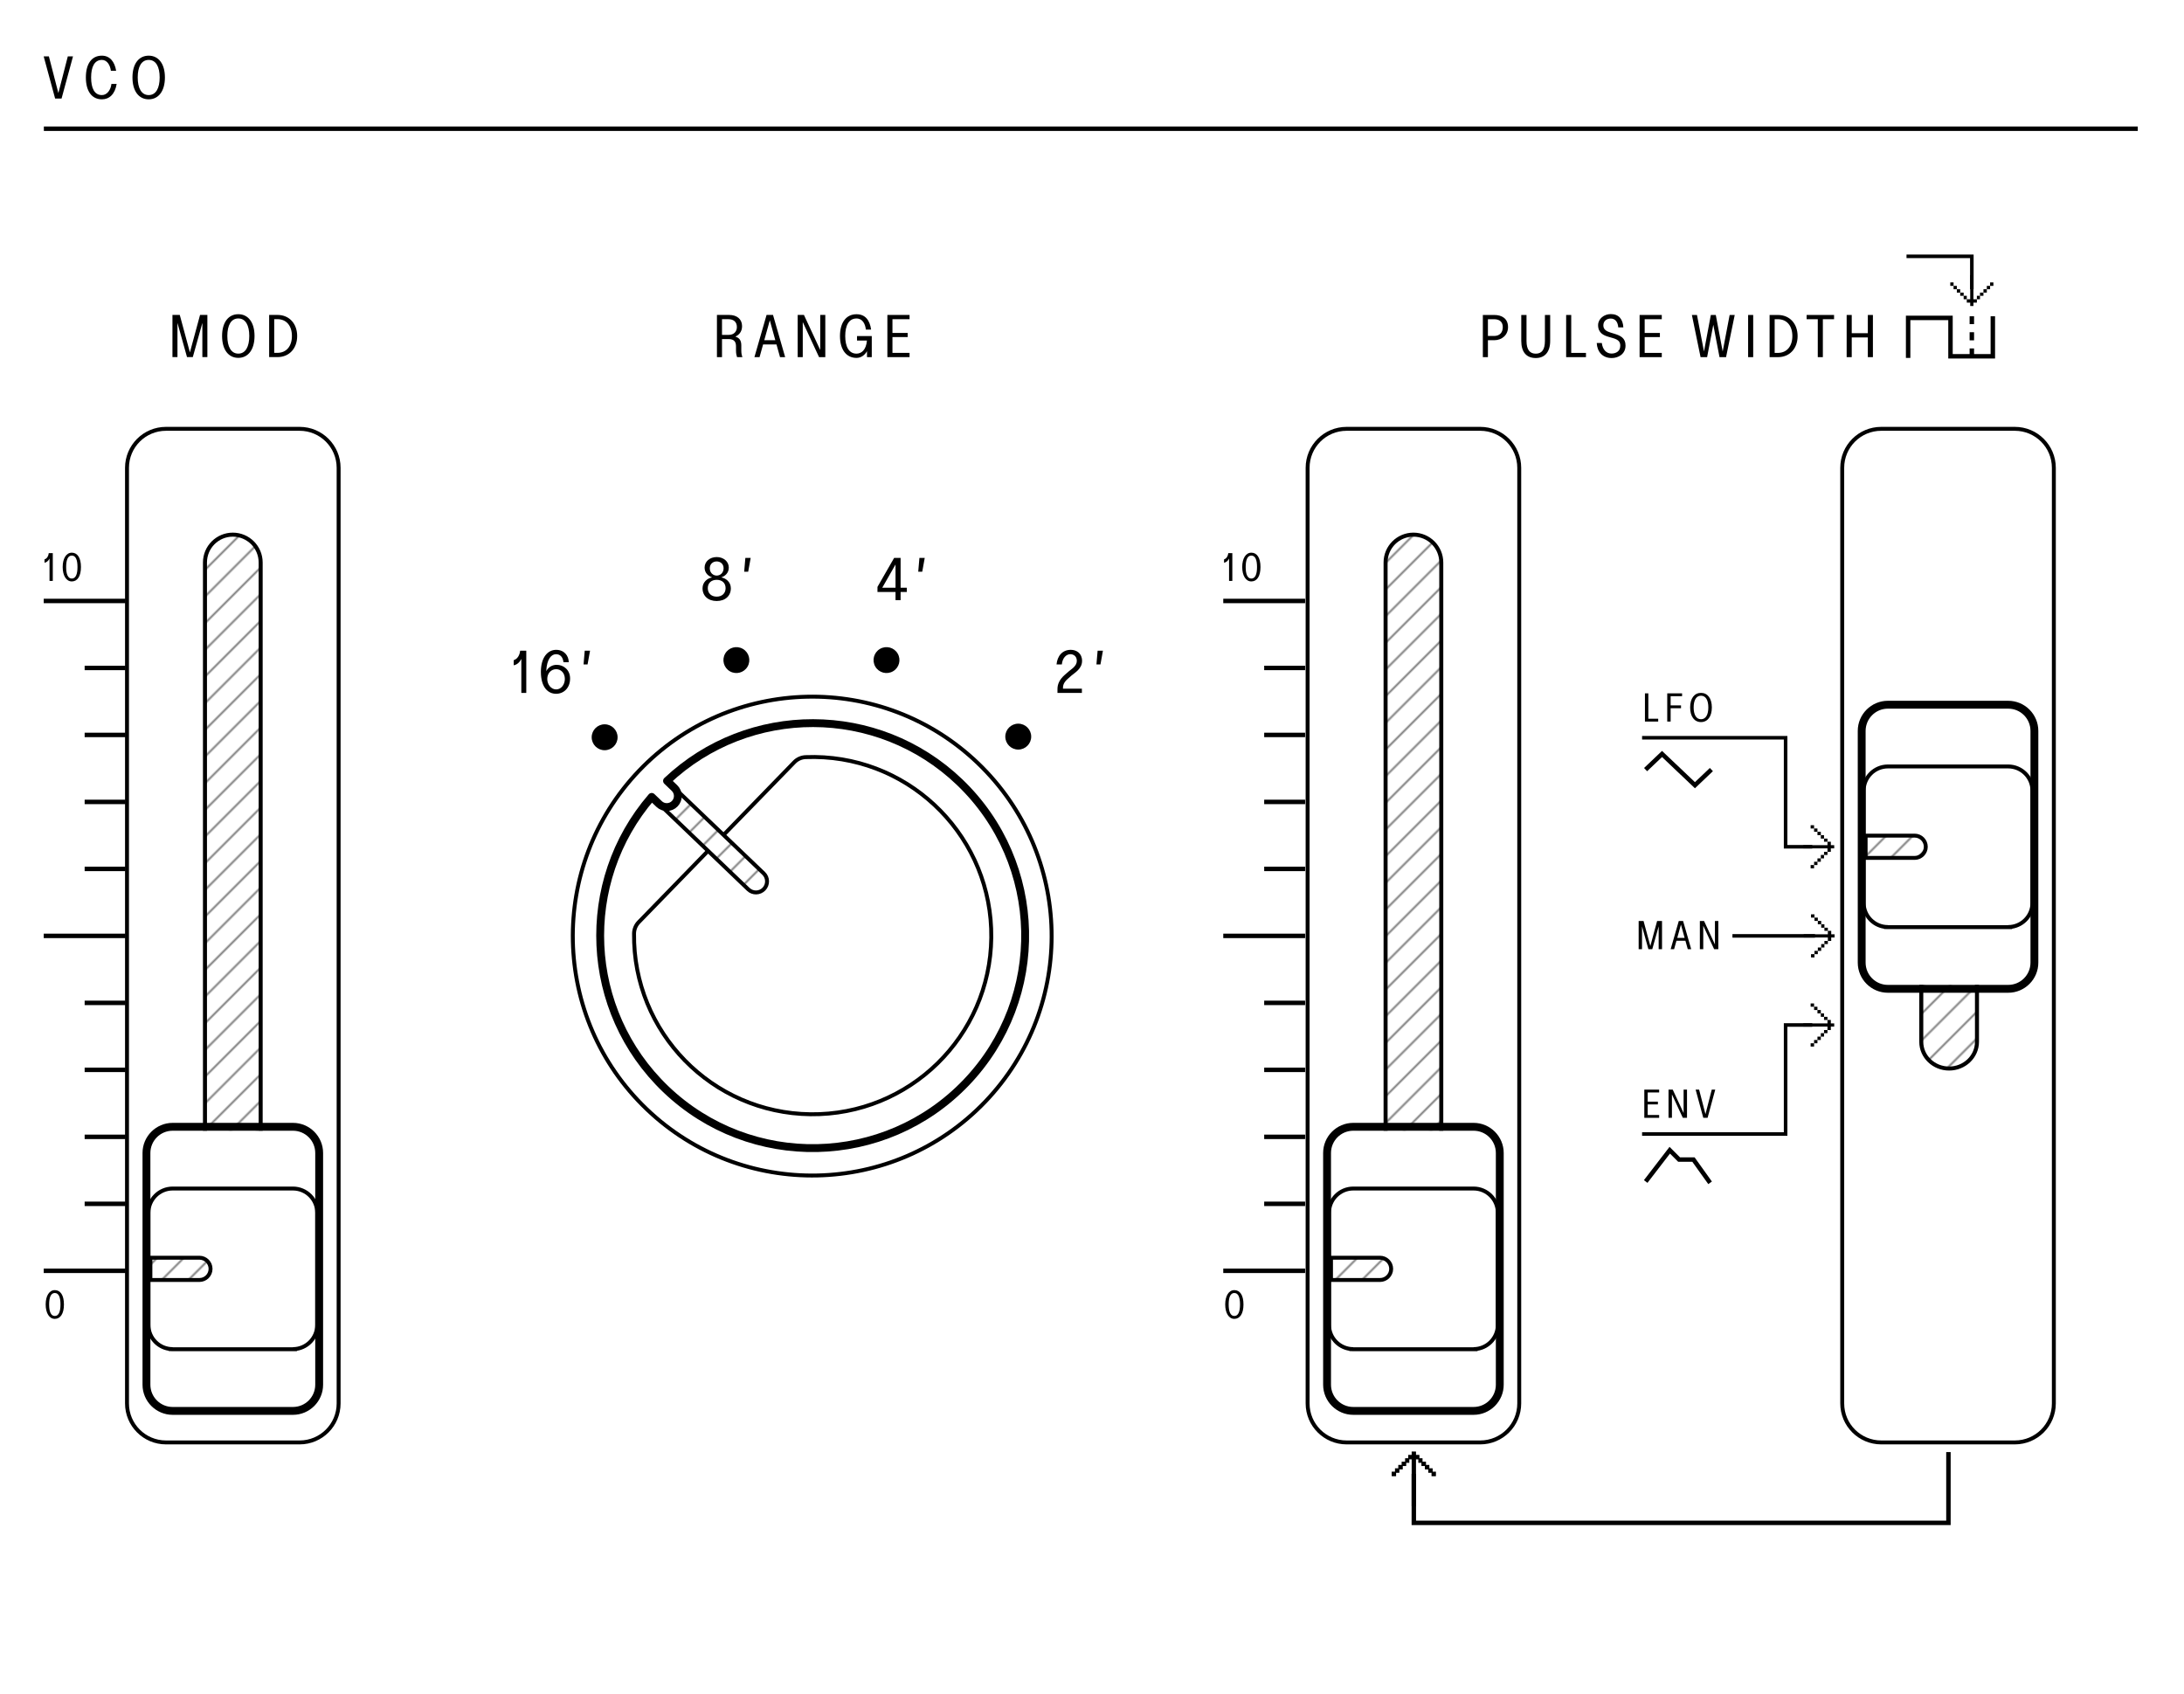 <?xml version="1.0" encoding="UTF-8" standalone="no"?>
<!DOCTYPE svg PUBLIC "-//W3C//DTD SVG 1.1//EN" "http://www.w3.org/Graphics/SVG/1.1/DTD/svg11.dtd">
<svg width="100%" height="100%" viewBox="0 0 1158 898" version="1.1" xmlns="http://www.w3.org/2000/svg" xmlns:xlink="http://www.w3.org/1999/xlink" xml:space="preserve" xmlns:serif="http://www.serif.com/" style="fill-rule:evenodd;clip-rule:evenodd;stroke-miterlimit:10;">
	<pattern id="diagonalHatch" width="10" height="10" patternUnits="userSpaceOnUse" patternTransform="rotate(45)">
		<line x1="0" y1="0" x2="0" y2="10" stroke="black" stroke-width="1"/>
	</pattern>
    <rect x="0" y="0" width="1157.48" height="897.637" style="fill:white;"/>
    <clipPath id="_clip1">
        <rect x="66.298" y="226.32" width="114.288" height="539.485" clip-rule="nonzero"/>
    </clipPath>
    <g clip-path="url(#_clip1)">
        <path d="M158.875,227.361L88.008,227.361C76.591,227.361 67.337,236.616 67.337,248.032L67.337,744.095C67.337,755.507 76.591,764.761 88.008,764.761L158.875,764.761C170.291,764.761 179.545,755.507 179.545,744.095L179.545,248.032C179.545,236.616 170.291,227.361 158.875,227.361Z" style="fill:none;fill-rule:nonzero;stroke:black;stroke-width:2.08px;"/>
    </g>
    <path d="M108.678,298.228L108.678,693.899C108.678,702.053 115.286,708.661 123.44,708.661C131.595,708.661 138.207,702.053 138.207,693.899L138.207,298.228C138.207,290.074 131.595,283.465 123.44,283.465C115.286,283.465 108.678,290.074 108.678,298.228" style="fill:url(#diagonalHatch);fill-rule:nonzero;stroke:black;stroke-width:2.13px;stroke-linejoin:round;stroke-miterlimit:2;"/>
    <clipPath id="_clip2">
        <rect x="692.282" y="226.32" width="114.288" height="539.485" clip-rule="nonzero"/>
    </clipPath>
    <g clip-path="url(#_clip2)">
        <path d="M784.859,227.361L713.992,227.361C702.575,227.361 693.321,236.616 693.321,248.032L693.321,744.095C693.321,755.507 702.575,764.761 713.992,764.761L784.859,764.761C796.275,764.761 805.53,755.507 805.53,744.095L805.53,248.032C805.53,236.616 796.275,227.361 784.859,227.361Z" style="fill:none;fill-rule:nonzero;stroke:black;stroke-width:2.08px;"/>
    </g>
    <path d="M734.662,298.228L734.662,693.899C734.662,702.053 741.27,708.661 749.425,708.661C757.579,708.661 764.191,702.053 764.191,693.899L764.191,298.228C764.191,290.074 757.579,283.465 749.425,283.465C741.27,283.465 734.662,290.074 734.662,298.228" style="fill:url(#diagonalHatch);fill-rule:nonzero;stroke:black;stroke-width:2.13px;stroke-linejoin:round;stroke-miterlimit:2;"/>
    <clipPath id="_clip3">
        <rect x="975.746" y="226.32" width="114.288" height="539.485" clip-rule="nonzero"/>
    </clipPath>
    <g clip-path="url(#_clip3)">
        <path d="M1068.32,227.361L997.457,227.361C986.04,227.361 976.786,236.616 976.786,248.032L976.786,744.095C976.786,755.507 986.04,764.761 997.457,764.761L1068.32,764.761C1079.74,764.761 1088.99,755.507 1088.99,744.095L1088.99,248.032C1088.99,236.616 1079.74,227.361 1068.32,227.361Z" style="fill:none;fill-rule:nonzero;stroke:black;stroke-width:2.08px;"/>
    </g>
    <path d="M1018.7,433.421L1018.7,552.371C1018.7,560.192 1025.31,566.53 1033.46,566.53C1041.62,566.53 1048.23,560.192 1048.23,552.371L1048.23,433.421C1048.23,425.6 1041.62,419.262 1033.46,419.262C1025.31,419.262 1018.7,425.6 1018.7,433.421" style="fill:url(#diagonalHatch);fill-rule:nonzero;stroke:black;stroke-width:2.13px;stroke-linejoin:round;stroke-miterlimit:2;"/>
    <path d="M338.929,408.518C290.445,459.176 292.208,539.547 342.862,588.035C393.525,636.522 473.895,634.76 522.383,584.101C570.87,533.439 569.108,453.068 518.445,404.585C467.787,356.097 387.416,357.86 338.929,408.518" style="fill:white;fill-rule:nonzero;"/>
    <path d="M338.929,408.518C290.475,459.143 292.239,539.583 342.864,588.037C393.49,636.49 473.93,634.727 522.383,584.101C570.837,533.475 569.074,453.035 518.448,404.582C467.823,356.128 387.383,357.892 338.929,408.518Z" style="fill:none;stroke:black;stroke-width:2.08px;"/>
    <path d="M383.598,442.726L421.161,404.097C422.744,402.468 424.89,401.51 427.161,401.418C428.765,401.355 430.373,401.335 431.977,401.351C484.286,401.955 526.198,444.843 525.598,497.151C524.998,549.455 482.107,591.372 429.798,590.768C377.494,590.168 335.582,547.276 336.182,494.972C336.207,492.701 337.107,490.526 338.69,488.901L375.402,451.155" style="fill:white;fill-rule:nonzero;stroke:black;stroke-width:2.08px;"/>
    <path d="M357.603,417.781C359.945,420.027 360.028,423.748 357.782,426.094C355.541,428.44 351.82,428.519 349.474,426.277L396.762,471.535C399.107,473.781 402.828,473.698 405.074,471.352C407.32,469.006 407.237,465.285 404.895,463.044L357.603,417.781Z" style="fill:url(#diagonalHatch);fill-rule:nonzero;stroke:black;stroke-width:2.08px;"/>
    <path d="M353.669,414.017L357.602,417.784C359.948,420.026 360.031,423.747 357.785,426.092C355.544,428.438 351.823,428.522 349.477,426.276L345.54,422.509C306.615,467.605 309.456,535.797 352.985,577.459C397.94,620.484 469.265,618.922 512.29,573.967C555.315,529.013 553.752,457.692 508.794,414.667C465.269,373.005 397.015,373.151 353.669,414.017Z" style="fill:none;fill-rule:nonzero;stroke:black;stroke-width:4.17px;stroke-linecap:round;stroke-linejoin:round;"/>
    <path d="M91.545,745.965C85.024,745.965 79.737,740.677 79.737,734.157L79.737,611.311C79.737,604.786 85.024,599.502 91.545,599.502L155.341,599.502C161.862,599.502 167.149,604.786 167.149,611.311L167.149,734.157C167.149,740.677 161.862,745.965 155.341,745.965L91.545,745.965Z" style="fill:white;fill-rule:nonzero;"/>
    <path d="M90.503,715.35L90.503,715.242C83.903,714.712 78.695,709.171 78.695,702.433L78.695,643C78.695,635.912 84.458,630.15 91.545,630.15L155.341,630.15C162.424,630.15 168.191,635.912 168.191,643L168.191,702.433C168.191,709.171 162.983,714.712 156.383,715.242L156.383,715.283L155.341,715.35L90.503,715.35Z" style="fill:white;fill-rule:nonzero;"/>
    <path d="M155.339,629.107L91.543,629.107C83.885,629.107 77.651,635.34 77.651,642.999L77.651,702.436C77.651,709.386 82.785,715.161 89.46,716.174L89.46,716.328L91.543,716.39L157.422,716.39L157.422,716.174C164.097,715.161 169.23,709.386 169.23,702.436L169.23,642.999C169.23,635.34 162.997,629.107 155.339,629.107M155.339,631.19C161.86,631.19 167.147,636.478 167.147,642.999L167.147,702.436C167.147,708.957 161.86,714.245 155.339,714.245L155.339,714.307L91.543,714.307L91.543,714.245C85.022,714.245 79.735,708.957 79.735,702.436L79.735,642.999C79.735,636.478 85.022,631.19 91.543,631.19L155.339,631.19Z" style="fill-rule:nonzero;"/>
    <path d="M79.737,666.829L105.733,666.829C108.995,666.829 111.641,669.471 111.641,672.733C111.641,675.996 108.995,678.637 105.733,678.637L79.737,678.637L79.737,666.829Z" style="fill:url(#diagonalHatch);fill-rule:nonzero;stroke:black;stroke-width:2.08px;"/>
    <path d="M155.339,595.335L91.543,595.335C82.739,595.335 75.568,602.501 75.568,611.31L75.568,734.155C75.568,742.968 82.739,750.13 91.543,750.13L155.339,750.13C164.147,750.13 171.314,742.968 171.314,734.155L171.314,611.31C171.314,602.501 164.147,595.335 155.339,595.335M155.339,599.501C161.86,599.501 167.147,604.789 167.147,611.31L167.147,734.155C167.147,740.68 161.86,745.964 155.339,745.964L91.543,745.964C85.022,745.964 79.735,740.68 79.735,734.155L79.735,611.31C79.735,604.789 85.022,599.501 91.543,599.501L155.339,599.501Z" style="fill-rule:nonzero;"/>
    <path d="M717.53,745.965C711.009,745.965 705.721,740.677 705.721,734.157L705.721,611.311C705.721,604.786 711.009,599.502 717.53,599.502L781.325,599.502C787.846,599.502 793.13,604.786 793.13,611.311L793.13,734.157C793.13,740.677 787.846,745.965 781.325,745.965L717.53,745.965Z" style="fill:white;fill-rule:nonzero;"/>
    <path d="M716.488,715.35L716.488,715.242C709.888,714.712 704.68,709.171 704.68,702.433L704.68,643C704.68,635.912 710.442,630.15 717.53,630.15L781.325,630.15C788.409,630.15 794.175,635.912 794.175,643L794.175,702.433C794.175,709.171 788.967,714.712 782.367,715.242L782.367,715.283L781.325,715.35L716.488,715.35Z" style="fill:white;fill-rule:nonzero;"/>
    <path d="M781.324,629.107L717.528,629.107C709.87,629.107 703.636,635.34 703.636,642.999L703.636,702.436C703.636,709.386 708.77,715.161 715.445,716.174L715.445,716.328L717.528,716.39L783.407,716.39L783.407,716.174C790.082,715.161 795.211,709.386 795.211,702.436L795.211,642.999C795.211,635.34 788.982,629.107 781.324,629.107M781.324,631.19C787.845,631.19 793.128,636.478 793.128,642.999L793.128,702.436C793.128,708.957 787.845,714.245 781.324,714.245L781.324,714.307L717.528,714.307L717.528,714.245C711.007,714.245 705.72,708.957 705.72,702.436L705.72,642.999C705.72,636.478 711.007,631.19 717.528,631.19L781.324,631.19Z" style="fill-rule:nonzero;"/>
    <path d="M705.721,666.829L731.717,666.829C734.98,666.829 737.625,669.471 737.625,672.733C737.625,675.996 734.98,678.637 731.717,678.637L705.721,678.637L705.721,666.829Z" style="fill:url(#diagonalHatch);fill-rule:nonzero;stroke:black;stroke-width:2.08px;"/>
    <path d="M781.324,595.335L717.528,595.335C708.72,595.335 701.553,602.501 701.553,611.31L701.553,734.155C701.553,742.968 708.72,750.13 717.528,750.13L781.324,750.13C790.132,750.13 797.295,742.968 797.295,734.155L797.295,611.31C797.295,602.501 790.132,595.335 781.324,595.335M781.324,599.501C787.845,599.501 793.128,604.789 793.128,611.31L793.128,734.155C793.128,740.68 787.845,745.964 781.324,745.964L717.528,745.964C711.007,745.964 705.72,740.68 705.72,734.155L705.72,611.31C705.72,604.789 711.007,599.501 717.528,599.501L781.324,599.501Z" style="fill-rule:nonzero;"/>
    <path d="M1000.99,522.182C994.472,522.182 989.189,516.894 989.189,510.373L989.189,387.527C989.189,381.002 994.472,375.719 1000.99,375.719L1064.79,375.719C1071.31,375.719 1076.6,381.002 1076.6,387.527L1076.6,510.373C1076.6,516.894 1071.31,522.182 1064.79,522.182L1000.99,522.182Z" style="fill:white;fill-rule:nonzero;"/>
    <path d="M999.952,491.567L999.952,491.458C993.352,490.929 988.143,485.388 988.143,478.65L988.143,419.217C988.143,412.129 993.906,406.367 1000.99,406.367L1064.79,406.367C1071.87,406.367 1077.64,412.129 1077.64,419.217L1077.64,478.65C1077.64,485.388 1072.43,490.929 1065.83,491.458L1065.83,491.5L1064.79,491.567L999.952,491.567Z" style="fill:white;fill-rule:nonzero;"/>
    <path d="M1064.79,405.324L1000.99,405.324C993.337,405.324 987.104,411.557 987.104,419.215L987.104,478.653C987.104,485.603 992.237,491.378 998.908,492.39L998.908,492.545L1000.99,492.607L1066.87,492.607L1066.87,492.39C1073.55,491.378 1078.68,485.603 1078.68,478.653L1078.68,419.215C1078.68,411.557 1072.44,405.324 1064.79,405.324M1064.79,407.407C1071.31,407.407 1076.6,412.695 1076.6,419.215L1076.6,478.653C1076.6,485.174 1071.31,490.461 1064.79,490.461L1064.79,490.524L1000.99,490.524L1000.99,490.461C994.475,490.461 989.187,485.174 989.187,478.653L989.187,419.215C989.187,412.695 994.475,407.407 1000.99,407.407L1064.79,407.407Z" style="fill-rule:nonzero;"/>
    <path d="M989.187,443.044L1015.18,443.044C1018.44,443.044 1021.09,445.69 1021.09,448.948C1021.09,452.21 1018.44,454.856 1015.18,454.856L989.187,454.856L989.187,443.044Z" style="fill:url(#diagonalHatch);fill-rule:nonzero;stroke:black;stroke-width:2.08px;"/>
    <path d="M1064.79,371.551L1000.99,371.551C992.187,371.551 985.02,378.718 985.02,387.526L985.02,510.372C985.02,519.185 992.187,526.347 1000.99,526.347L1064.79,526.347C1073.6,526.347 1080.76,519.185 1080.76,510.372L1080.76,387.526C1080.76,378.718 1073.6,371.551 1064.79,371.551M1064.79,375.718C1071.31,375.718 1076.6,381.005 1076.6,387.526L1076.6,510.372C1076.6,516.897 1071.31,522.18 1064.79,522.18L1000.99,522.18C994.475,522.18 989.187,516.897 989.187,510.372L989.187,387.526C989.187,381.005 994.475,375.718 1000.99,375.718L1064.79,375.718Z" style="fill-rule:nonzero;"/>
    <path d="M109.952,166.965L109.952,189.332L107.294,189.332L107.294,171.22L102.227,189.332L99.161,189.332L94.094,171.22L94.094,189.332L91.436,189.332L91.436,166.965L95.315,166.965L100.694,186.828L106.073,166.965L109.952,166.965Z" style="fill-rule:nonzero;"/>
    <path d="M132.173,178.133C132.173,172.47 130.202,168.841 126.357,168.841C122.507,168.841 120.536,172.47 120.536,178.133C120.536,183.795 122.507,187.487 126.357,187.487C130.202,187.487 132.173,183.795 132.173,178.133M117.752,178.133C117.752,170.875 121.132,166.587 126.357,166.587C131.577,166.587 134.957,170.908 134.957,178.133C134.957,185.358 131.577,189.737 126.357,189.737C121.132,189.737 117.752,185.391 117.752,178.133" style="fill-rule:nonzero;"/>
    <path d="M147.086,187.078C151.936,187.078 154.782,183.449 154.782,178.133C154.782,172.816 151.936,169.216 147.086,169.216L145.395,169.216L145.395,187.078L147.086,187.078ZM142.707,166.966L147.086,166.966C153.499,166.966 157.565,171.72 157.565,178.162C157.565,184.608 153.499,189.333 147.086,189.333L142.707,189.333L142.707,166.966Z" style="fill-rule:nonzero;"/>
    <path d="M38.708,29.89L32.637,52.257L29.233,52.257L23.162,29.89L25.917,29.89L30.95,49.345L35.954,29.89L38.708,29.89Z" style="fill-rule:nonzero;"/>
    <path d="M45.53,41.058C45.53,33.8 48.626,29.512 54.005,29.512C58.259,29.512 60.797,32.708 61.576,37.52L58.793,37.52C58.418,34.55 56.793,31.766 54.038,31.766C50.13,31.766 48.313,35.395 48.313,41.058C48.313,46.72 50.034,50.412 54.038,50.412C56.851,50.412 58.759,47.533 59.072,44.5L61.855,44.5C60.951,50.004 57.918,52.662 54.038,52.662C48.655,52.662 45.53,48.316 45.53,41.058" style="fill-rule:nonzero;"/>
    <path d="M84.658,41.058C84.658,35.395 82.687,31.766 78.841,31.766C74.991,31.766 73.02,35.395 73.02,41.058C73.02,46.72 74.991,50.412 78.841,50.412C82.687,50.412 84.658,46.72 84.658,41.058M70.237,41.058C70.237,33.8 73.616,29.512 78.841,29.512C84.062,29.512 87.441,33.833 87.441,41.058C87.441,48.283 84.062,52.662 78.841,52.662C73.616,52.662 70.237,48.316 70.237,41.058" style="fill-rule:nonzero;"/>
    <path d="M386.36,177.553C389.206,177.553 390.706,175.736 390.706,173.424C390.706,170.699 389.019,169.232 386.202,169.232L382.823,169.232L382.823,177.553L386.36,177.553ZM380.135,166.978L386.64,166.978C390.615,166.978 393.431,169.107 393.46,172.861C393.49,176.053 391.581,177.707 389.99,178.399L389.99,178.49C391.96,179.149 393.052,180.365 393.052,183.153L393.052,185.811C393.052,187.686 393.398,188.624 393.619,189.345L390.802,189.345C390.581,188.595 390.24,187.657 390.24,185.749L390.24,183.653C390.24,181.495 389.519,179.774 386.269,179.774L382.823,179.774L382.823,189.345L380.135,189.345L380.135,166.978Z" style="fill-rule:nonzero;"/>
    <path d="M411.082,180.367L408.173,169.825L405.232,180.367L411.082,180.367ZM411.707,182.621L404.607,182.621L402.732,189.346L400.011,189.346L406.452,166.979L409.865,166.979L416.307,189.346L413.586,189.346L411.707,182.621Z" style="fill-rule:nonzero;"/>
    <path d="M437.591,166.98L437.591,189.346L434.275,189.346L425.641,170.763L425.641,189.346L422.95,189.346L422.95,166.98L426.266,166.98L434.9,185.559L434.9,166.98L437.591,166.98Z" style="fill-rule:nonzero;"/>
    <path d="M462.231,178.177L462.231,189.344L459.698,189.344L459.698,186.186C458.477,188.344 456.54,189.752 454.131,189.752C448.748,189.752 445.373,185.402 445.373,178.148C445.373,170.89 448.748,166.602 454.131,166.602C458.727,166.602 461.169,169.698 461.885,174.736L459.102,174.736C458.76,171.765 457.381,168.857 454.131,168.857C450.127,168.857 448.156,172.486 448.156,178.148C448.156,183.811 450.127,187.498 454.131,187.498C456.694,187.498 459.227,185.623 459.665,180.557L454.41,180.557L454.41,178.177L462.231,178.177Z" style="fill-rule:nonzero;"/>
    <path d="M470.506,166.98L482.268,166.98L482.268,169.234L473.197,169.234L473.197,176.521L481.268,176.521L481.268,178.709L473.197,178.709L473.197,187.092L482.268,187.092L482.268,189.346L470.506,189.346L470.506,166.98Z" style="fill-rule:nonzero;"/>
    <path d="M474.825,311.61L474.825,299.285L467.787,311.61L474.825,311.61ZM480.8,311.61L480.8,313.865L477.517,313.865L477.517,318.181L474.825,318.181L474.825,313.865L465.254,313.865L465.254,311.173L474.075,295.815L477.517,295.815L477.517,311.61L480.8,311.61Z" style="fill-rule:nonzero;"/>
    <path d="M487.494,295.815L490.31,295.815L488.994,303.102L486.869,303.102L487.494,295.815Z" style="fill-rule:nonzero;"/>
    <path d="M383.665,301.29C383.665,298.881 381.848,297.66 380.007,297.66C378.161,297.66 376.344,298.881 376.344,301.29C376.344,303.698 378.098,305.169 380.007,305.169C381.915,305.169 383.665,303.698 383.665,301.29M384.727,311.831C384.727,309.106 382.852,307.419 380.007,307.419C377.157,307.419 375.282,309.106 375.282,311.831C375.282,314.552 377.157,316.335 380.007,316.335C382.852,316.335 384.727,314.552 384.727,311.831M372.498,311.894C372.498,308.515 375.219,306.544 377.469,306.169L377.469,306.073C375.657,305.481 373.561,303.823 373.594,300.881C373.623,297.66 376.407,295.344 380.007,295.344C383.602,295.344 386.386,297.66 386.419,300.881C386.448,303.823 384.352,305.481 382.536,306.073L382.536,306.169C384.79,306.544 387.511,308.515 387.511,311.894C387.511,315.927 384.54,318.652 380.007,318.652C375.469,318.652 372.498,315.927 372.498,311.894" style="fill-rule:nonzero;"/>
    <path d="M395.205,295.815L398.021,295.815L396.705,303.102L394.58,303.102L395.205,295.815Z" style="fill-rule:nonzero;"/>
    <path d="M279.045,345.005L279.045,367.372L276.42,367.372L276.42,349.384C275.511,351.167 274.074,352.451 272.382,352.73L272.382,350.009C274.445,349.384 275.574,347.226 275.79,345.005L279.045,345.005Z" style="fill-rule:nonzero;"/>
    <path d="M299.491,359.956C299.491,356.952 297.554,354.794 294.891,354.794C292.233,354.794 290.17,356.952 290.17,359.956C290.17,362.96 292.233,365.523 294.891,365.523C297.554,365.523 299.491,362.96 299.491,359.956M302.275,359.735C302.275,364.773 298.895,367.84 294.862,367.84C290.825,367.84 286.791,364.773 286.791,356.14C286.791,348.573 290.387,344.535 294.891,344.535C299.179,344.535 301.558,347.723 301.558,351.102L298.77,351.102C298.429,348.194 296.895,346.848 294.8,346.848C292.454,346.848 289.92,349.227 289.637,355.827C290.858,353.515 293.05,352.481 295.175,352.481C298.895,352.481 302.275,355.231 302.275,359.735" style="fill-rule:nonzero;"/>
    <path d="M310.036,345.005L312.853,345.005L311.536,352.292L309.411,352.292L310.036,345.005Z" style="fill-rule:nonzero;"/>
    <path d="M563.6,365.116L573.642,365.116L573.642,367.37L560.692,367.37L560.692,365.274C560.692,362.678 561.85,360.174 564.567,357.795L566.725,355.92C568.071,354.732 570.95,353.166 570.95,350.382C570.95,347.878 569.167,346.849 567.509,346.849C565.288,346.849 563.317,348.912 563.005,352.291L560.192,352.291C560.63,347.753 563.288,344.532 567.759,344.532C570.796,344.532 573.734,346.378 573.734,350.416C573.734,354.637 569.73,356.766 568.2,358.107L566.071,359.987C564.009,361.832 563.538,363.395 563.6,365.116" style="fill-rule:nonzero;"/>
    <path d="M581.978,345.003L584.795,345.003L583.478,352.29L581.353,352.29L581.978,345.003Z" style="fill-rule:nonzero;"/>
    <path d="M792.177,178.127C795.119,178.127 796.806,176.343 796.806,173.435C796.806,170.681 795.119,169.243 792.177,169.243L788.923,169.243L788.923,178.127L792.177,178.127ZM786.235,166.993L792.302,166.993C796.34,166.993 799.56,168.902 799.59,173.372C799.623,177.597 796.34,180.381 792.302,180.381L788.923,180.381L788.923,189.356L786.235,189.356L786.235,166.993Z" style="fill-rule:nonzero;"/>
    <path d="M806.604,180.755L806.604,166.992L809.387,166.992L809.387,180.755C809.387,185.538 811.233,187.513 814.3,187.513C817.366,187.513 819.145,185.538 819.145,180.755L819.145,166.992L821.933,166.992L821.933,180.755C821.933,186.542 819.145,189.826 814.3,189.826C809.45,189.826 806.604,186.792 806.604,180.755" style="fill-rule:nonzero;"/>
    <path d="M830.402,166.992L833.093,166.992L833.093,187.104L840.91,187.104L840.91,189.358L830.402,189.358L830.402,166.992Z" style="fill-rule:nonzero;"/>
    <path d="M846.62,181.85L849.312,181.85C849.745,185.354 851.687,187.45 854.441,187.45C856.725,187.45 859.104,186.325 859.104,183.287C859.104,181.441 858.35,180.162 855.316,179.283L852.941,178.595C850.404,177.875 847.341,176.595 847.341,172.404C847.341,168.995 850.562,166.52 854.066,166.52C858.445,166.52 860.508,169.4 860.729,173.591L858.037,173.591C857.787,170.37 856.225,168.9 854.033,168.9C851.937,168.9 850.125,170.12 850.125,172.529C850.125,174.716 851.783,175.658 854.004,176.345L856.037,176.97C859.162,177.941 861.887,179.158 861.887,183.195C861.887,187.729 858.07,189.829 854.566,189.829C849.591,189.829 846.841,186.383 846.62,181.85" style="fill-rule:nonzero;"/>
    <path d="M869.346,166.992L881.108,166.992L881.108,169.246L872.038,169.246L872.038,176.533L880.108,176.533L880.108,178.721L872.038,178.721L872.038,187.104L881.108,187.104L881.108,189.358L869.346,189.358L869.346,166.992Z" style="fill-rule:nonzero;"/>
    <path d="M919.787,166.992L915.187,189.358L911.717,189.358L908.429,172.183L905.146,189.358L901.675,189.358L897.075,166.992L899.767,166.992L903.487,186.354L907.117,166.992L909.746,166.992L913.404,186.354L917.096,166.992L919.787,166.992Z" style="fill-rule:nonzero;"/>
    <rect x="926.887" y="166.992" width="2.692" height="22.367"/>
    <path d="M942.651,187.105C947.501,187.105 950.347,183.476 950.347,178.159C950.347,172.843 947.501,169.243 942.651,169.243L940.96,169.243L940.96,187.105L942.651,187.105ZM938.272,166.993L942.651,166.993C949.064,166.993 953.13,171.747 953.13,178.188C953.13,184.634 949.064,189.359 942.651,189.359L938.272,189.359L938.272,166.993Z" style="fill-rule:nonzero;"/>
    <path d="M963.822,169.244L957.91,169.244L957.91,166.99L972.456,166.99L972.456,169.244L966.514,169.244L966.514,189.357L963.822,189.357L963.822,169.244Z" style="fill-rule:nonzero;"/>
    <path d="M979.134,166.992L981.826,166.992L981.826,176.658L990.363,176.658L990.363,166.992L993.055,166.992L993.055,189.358L990.363,189.358L990.363,178.908L981.826,178.908L981.826,189.358L979.134,189.358L979.134,166.992Z" style="fill-rule:nonzero;"/>
    <path d="M1133.49,68.245L23.255,68.245" style="fill:none;fill-rule:nonzero;stroke:black;stroke-width:2.36px;"/>
    <path d="M761.062,782.383L759.317,782.383L759.317,780.554L761.062,780.554L761.062,782.383ZM759.321,780.55L757.579,780.55L757.579,778.767L759.321,778.767L759.321,780.55ZM757.579,778.767L755.796,778.767L755.796,776.979L757.579,776.979L757.579,778.767ZM755.796,776.979L753.967,776.979L753.967,775.283L755.796,775.283L755.796,776.979ZM753.963,775.283L752.308,775.283L752.308,773.454L753.963,773.454L753.963,775.283ZM752.308,771.667L752.308,773.45L750.483,773.45L750.483,798.292L748.787,798.292L748.787,773.45L746.954,773.45L746.954,771.667L748.787,771.667L748.787,769.879L750.483,769.879L750.483,771.667L752.308,771.667ZM745.3,773.45L746.954,773.45L746.954,775.279L745.3,775.279L745.3,773.45ZM743.471,775.283L745.3,775.283L745.3,776.979L743.471,776.979L743.471,775.283ZM741.687,776.979L743.471,776.979L743.471,778.767L741.687,778.767L741.687,776.979ZM739.946,778.767L741.688,778.767L741.688,780.55L739.946,780.55L739.946,778.767ZM738.204,780.55L739.946,780.55L739.946,782.379L738.204,782.379L738.204,780.55Z" style="fill-rule:nonzero;stroke:black;stroke-width:0.59px;"/>
    <path d="M1033.1,769.88L1033.1,807.405L749.636,807.405L749.636,781.434" style="fill:none;fill-rule:nonzero;stroke:black;stroke-width:2.36px;"/>
    <path d="M881.234,488.301L881.234,503.255L879.455,503.255L879.455,491.147L876.067,503.255L874.017,503.255L870.63,491.147L870.63,503.255L868.85,503.255L868.85,488.301L871.442,488.301L875.042,501.585L878.638,488.301L881.234,488.301Z" style="fill-rule:nonzero;"/>
    <path d="M893.221,497.253L891.275,490.203L889.312,497.253L893.221,497.253ZM893.642,498.761L888.892,498.761L887.637,503.257L885.817,503.257L890.125,488.303L892.404,488.303L896.712,503.257L894.896,503.257L893.642,498.761Z" style="fill-rule:nonzero;"/>
    <path d="M911.092,488.301L911.092,503.255L908.875,503.255L903.1,490.83L903.1,503.255L901.3,503.255L901.3,488.301L903.521,488.301L909.292,500.726L909.292,488.301L911.092,488.301Z" style="fill-rule:nonzero;"/>
    <path d="M907.412,408.02L898.691,416.312L889.966,408.02L889.966,408.037L881.245,399.745L872.524,408.037" style="fill:none;fill-rule:nonzero;stroke:black;stroke-width:2.36px;"/>
    <path d="M872.58,626.421L885.342,609.834L890.292,614.784L897.905,614.784L906.726,627.121" style="fill:none;fill-rule:nonzero;stroke:black;stroke-width:2.36px;"/>
    <path d="M1055.19,149.733L1056.94,149.733L1056.94,151.563L1055.19,151.563L1055.19,149.733ZM1053.45,151.567L1055.19,151.567L1055.19,153.35L1053.45,153.35L1053.45,151.567ZM1051.67,153.35L1053.45,153.35L1053.45,155.137L1051.67,155.137L1051.67,153.35ZM1049.83,155.137L1051.66,155.137L1051.66,156.833L1049.83,156.833L1049.83,155.137ZM1048.18,156.833L1049.83,156.833L1049.83,158.662L1048.18,158.662L1048.18,156.833ZM1046.35,160.45L1046.35,162.238L1044.65,162.238L1044.65,160.45L1042.83,160.45L1042.83,158.667L1044.65,158.667L1044.65,145.846L1046.35,145.846L1046.35,158.667L1048.18,158.667L1048.18,160.45L1046.35,160.45ZM1041.17,156.833L1042.83,156.833L1042.83,158.662L1041.17,158.662L1041.17,156.833ZM1039.34,155.137L1041.17,155.137L1041.17,156.833L1039.34,156.833L1039.34,155.137ZM1037.56,153.35L1039.34,153.35L1039.34,155.137L1037.56,155.137L1037.56,153.35ZM1035.82,151.567L1037.56,151.567L1037.56,153.35L1035.82,153.35L1035.82,151.567ZM1034.08,149.733L1035.82,149.733L1035.82,151.563L1034.08,151.563L1034.08,149.733Z" style="fill-rule:nonzero;"/>
    <path d="M1056.64,167.682L1056.64,188.902L1034.19,188.902L1034.19,168.548L1034.19,188.902L1034.19,168.548L1011.73,168.548L1011.73,189.765" style="fill:none;fill-rule:nonzero;stroke:black;stroke-width:2.36px;"/>
    <path d="M1045.51,188.903L1045.51,184.736" style="fill:none;fill-rule:nonzero;stroke:black;stroke-width:2.36px;"/>
    <path d="M1045.51,180.44L1045.51,173.995" style="fill:none;fill-rule:nonzero;stroke:black;stroke-width:2.36px;stroke-dasharray:4.3,4.3;"/>
    <path d="M1045.51,171.848L1045.51,167.682" style="fill:none;fill-rule:nonzero;stroke:black;stroke-width:2.36px;"/>
    <path d="M1045.51,153.35L1045.51,135.904L1010.87,135.904" style="fill:none;fill-rule:nonzero;stroke:black;stroke-width:1.89px;"/>
    <path d="M653.404,293.273L653.404,308.003L651.675,308.003L651.675,296.157C651.075,297.332 650.129,298.173 649.016,298.361L649.016,296.569C650.375,296.157 651.116,294.736 651.262,293.273L653.404,293.273Z" style="fill-rule:nonzero;"/>
    <path d="M666.502,300.626C666.502,296.755 665.535,294.551 663.493,294.551C661.456,294.551 660.485,296.755 660.485,300.626C660.485,304.501 661.456,306.743 663.493,306.743C665.535,306.743 666.502,304.501 666.502,300.626M658.652,300.626C658.652,296.076 660.547,293.026 663.493,293.026C666.439,293.026 668.335,295.68 668.335,300.626C668.335,305.572 666.439,308.268 663.493,308.268C660.547,308.268 658.652,305.18 658.652,300.626" style="fill-rule:nonzero;"/>
    <path d="M657.483,691.609C657.483,687.738 656.516,685.534 654.475,685.534C652.437,685.534 651.466,687.738 651.466,691.609C651.466,695.484 652.437,697.726 654.475,697.726C656.516,697.726 657.483,695.484 657.483,691.609M649.633,691.609C649.633,687.059 651.529,684.009 654.475,684.009C657.42,684.009 659.316,686.663 659.316,691.609C659.316,696.555 657.42,699.251 654.475,699.251C651.529,699.251 649.633,696.163 649.633,691.609" style="fill-rule:nonzero;"/>
    <path d="M648.6,318.623L691.992,318.623" style="fill:none;fill-rule:nonzero;stroke:black;stroke-width:2.36px;"/>
    <path d="M648.6,496.199L691.992,496.199" style="fill:none;fill-rule:nonzero;stroke:black;stroke-width:2.36px;"/>
    <path d="M648.6,673.775L691.992,673.775" style="fill:none;fill-rule:nonzero;stroke:black;stroke-width:2.36px;"/>
    <path d="M670.297,638.26L691.993,638.26" style="fill:none;fill-rule:nonzero;stroke:black;stroke-width:2.36px;"/>
    <path d="M670.297,602.745L691.993,602.745" style="fill:none;fill-rule:nonzero;stroke:black;stroke-width:2.36px;"/>
    <path d="M670.297,567.23L691.993,567.23" style="fill:none;fill-rule:nonzero;stroke:black;stroke-width:2.36px;"/>
    <path d="M670.297,531.715L691.993,531.715" style="fill:none;fill-rule:nonzero;stroke:black;stroke-width:2.36px;"/>
    <path d="M670.297,460.684L691.993,460.684" style="fill:none;fill-rule:nonzero;stroke:black;stroke-width:2.36px;"/>
    <path d="M670.297,425.169L691.993,425.169" style="fill:none;fill-rule:nonzero;stroke:black;stroke-width:2.36px;"/>
    <path d="M670.297,389.654L691.993,389.654" style="fill:none;fill-rule:nonzero;stroke:black;stroke-width:2.36px;"/>
    <path d="M670.297,354.139L691.993,354.139" style="fill:none;fill-rule:nonzero;stroke:black;stroke-width:2.36px;"/>
    <path d="M27.989,293.273L27.989,308.003L26.26,308.003L26.26,296.157C25.66,297.332 24.714,298.173 23.601,298.361L23.601,296.569C24.96,296.157 25.701,294.736 25.847,293.273L27.989,293.273Z" style="fill-rule:nonzero;"/>
    <path d="M41.087,300.626C41.087,296.755 40.12,294.551 38.078,294.551C36.041,294.551 35.07,296.755 35.07,300.626C35.07,304.501 36.041,306.743 38.078,306.743C40.12,306.743 41.087,304.501 41.087,300.626M33.237,300.626C33.237,296.076 35.132,293.026 38.078,293.026C41.024,293.026 42.92,295.68 42.92,300.626C42.92,305.572 41.024,308.268 38.078,308.268C35.132,308.268 33.237,305.18 33.237,300.626" style="fill-rule:nonzero;"/>
    <path d="M32.068,691.609C32.068,687.738 31.101,685.534 29.06,685.534C27.022,685.534 26.051,687.738 26.051,691.609C26.051,695.484 27.022,697.726 29.06,697.726C31.101,697.726 32.068,695.484 32.068,691.609M24.218,691.609C24.218,687.059 26.114,684.009 29.06,684.009C32.005,684.009 33.901,686.663 33.901,691.609C33.901,696.555 32.005,699.251 29.06,699.251C26.114,699.251 24.218,696.163 24.218,691.609" style="fill-rule:nonzero;"/>
    <path d="M23.184,318.623L66.575,318.623" style="fill:none;fill-rule:nonzero;stroke:black;stroke-width:2.36px;"/>
    <path d="M23.184,496.199L66.575,496.199" style="fill:none;fill-rule:nonzero;stroke:black;stroke-width:2.36px;"/>
    <path d="M23.184,673.775L66.575,673.775" style="fill:none;fill-rule:nonzero;stroke:black;stroke-width:2.36px;"/>
    <path d="M44.881,638.26L66.577,638.26" style="fill:none;fill-rule:nonzero;stroke:black;stroke-width:2.36px;"/>
    <path d="M44.881,602.745L66.577,602.745" style="fill:none;fill-rule:nonzero;stroke:black;stroke-width:2.36px;"/>
    <path d="M44.881,567.23L66.577,567.23" style="fill:none;fill-rule:nonzero;stroke:black;stroke-width:2.36px;"/>
    <path d="M44.881,531.715L66.577,531.715" style="fill:none;fill-rule:nonzero;stroke:black;stroke-width:2.36px;"/>
    <path d="M44.881,460.684L66.577,460.684" style="fill:none;fill-rule:nonzero;stroke:black;stroke-width:2.36px;"/>
    <path d="M44.881,425.169L66.577,425.169" style="fill:none;fill-rule:nonzero;stroke:black;stroke-width:2.36px;"/>
    <path d="M44.881,389.654L66.577,389.654" style="fill:none;fill-rule:nonzero;stroke:black;stroke-width:2.36px;"/>
    <path d="M44.881,354.139L66.577,354.139" style="fill:none;fill-rule:nonzero;stroke:black;stroke-width:2.36px;"/>
    <path d="M872.18,367.61L873.98,367.61L873.98,381.06L879.209,381.06L879.209,382.565L872.18,382.565L872.18,367.61Z" style="fill-rule:nonzero;"/>
    <path d="M884.007,367.61L891.873,367.61L891.873,369.115L885.807,369.115L885.807,373.99L891.307,373.99L891.307,375.498L885.807,375.498L885.807,382.565L884.007,382.565L884.007,367.61Z" style="fill-rule:nonzero;"/>
    <path d="M905.792,375.077C905.792,371.29 904.475,368.865 901.9,368.865C899.33,368.865 898.009,371.29 898.009,375.077C898.009,378.865 899.33,381.331 901.9,381.331C904.475,381.331 905.792,378.865 905.792,375.077M896.15,375.077C896.15,370.223 898.409,367.36 901.9,367.36C905.392,367.36 907.655,370.244 907.655,375.077C907.655,379.91 905.392,382.84 901.9,382.84C898.409,382.84 896.15,379.931 896.15,375.077" style="fill-rule:nonzero;"/>
    <path d="M871.846,577.707L879.713,577.707L879.713,579.212L873.646,579.212L873.646,584.087L879.042,584.087L879.042,585.549L873.646,585.549L873.646,591.157L879.713,591.157L879.713,592.662L871.846,592.662L871.846,577.707Z" style="fill-rule:nonzero;"/>
    <path d="M894.482,577.707L894.482,592.662L892.265,592.662L886.49,580.237L886.49,592.662L884.69,592.662L884.69,577.707L886.911,577.707L892.682,590.132L892.682,577.707L894.482,577.707Z" style="fill-rule:nonzero;"/>
    <path d="M909.454,577.707L905.396,592.662L903.117,592.662L899.058,577.707L900.9,577.707L904.267,590.72L907.612,577.707L909.454,577.707Z" style="fill-rule:nonzero;"/>
    <path d="M962.067,507.629L960.237,507.629L960.237,505.883L962.067,505.883L962.067,507.629ZM963.85,505.887L962.067,505.887L962.067,504.146L963.85,504.146L963.85,505.887ZM965.637,504.146L963.85,504.146L963.85,502.362L965.637,502.362L965.637,504.146ZM967.337,502.362L965.642,502.362L965.642,500.533L967.337,500.533L967.337,502.362ZM969.167,500.529L967.337,500.529L967.337,498.875L969.167,498.875L969.167,500.529ZM970.95,498.875L969.167,498.875L969.167,497.05L956.346,497.05L956.346,495.354L969.167,495.354L969.167,493.521L970.95,493.521L970.95,495.354L972.737,495.354L972.737,497.05L970.95,497.05L970.95,498.875ZM969.167,493.521L967.337,493.521L967.337,491.867L969.167,491.867L969.167,493.521ZM967.337,491.867L965.642,491.867L965.642,490.037L967.337,490.037L967.337,491.867ZM965.637,490.037L963.85,490.037L963.85,488.254L965.637,488.254L965.637,490.037ZM963.85,488.254L962.067,488.254L962.067,486.512L963.85,486.512L963.85,488.254ZM962.067,486.512L960.237,486.512L960.237,484.771L962.067,484.771L962.067,486.512Z" style="fill-rule:nonzero;"/>
    <path d="M961.862,460.379L960.033,460.379L960.033,458.633L961.862,458.633L961.862,460.379ZM963.65,458.633L961.867,458.633L961.867,456.892L963.65,456.892L963.65,458.633ZM965.437,456.896L963.65,456.896L963.65,455.112L965.437,455.112L965.437,456.896ZM967.133,455.112L965.437,455.112L965.437,453.283L967.133,453.283L967.133,455.112ZM968.963,453.279L967.133,453.279L967.133,451.625L968.963,451.625L968.963,453.279ZM970.746,451.625L968.963,451.625L968.963,449.8L956.142,449.8L956.142,448.1L968.963,448.1L968.963,446.271L970.746,446.271L970.746,448.1L972.533,448.1L972.533,449.8L970.746,449.8L970.746,451.625ZM968.963,446.271L967.133,446.271L967.133,444.617L968.963,444.617L968.963,446.271ZM967.133,444.617L965.437,444.617L965.437,442.787L967.133,442.787L967.133,444.617ZM965.437,442.787L963.65,442.787L963.65,441.004L965.437,441.004L965.437,442.787ZM963.65,441L961.867,441L961.867,439.258L963.65,439.258L963.65,441ZM961.862,439.262L960.033,439.262L960.033,437.521L961.862,437.521L961.862,439.262Z" style="fill-rule:nonzero;"/>
    <path d="M961.862,533.758L960.033,533.758L960.033,532.017L961.862,532.017L961.862,533.758ZM963.65,535.5L961.867,535.5L961.867,533.758L963.65,533.758L963.65,535.5ZM965.437,537.283L963.65,537.283L963.65,535.5L965.437,535.5L965.437,537.283ZM967.133,539.113L965.437,539.113L965.437,537.283L967.133,537.283L967.133,539.113ZM968.963,540.767L967.133,540.767L967.133,539.112L968.963,539.112L968.963,540.767ZM970.746,542.596L972.533,542.596L972.533,544.292L970.746,544.292L970.746,546.121L968.963,546.121L968.963,544.292L956.142,544.292L956.142,542.596L968.963,542.596L968.963,540.767L970.746,540.767L970.746,542.596ZM967.133,546.121L968.962,546.121L968.962,547.775L967.133,547.775L967.133,546.121ZM965.437,547.775L967.133,547.775L967.133,549.604L965.437,549.604L965.437,547.775ZM963.65,549.608L965.437,549.608L965.437,551.392L963.65,551.392L963.65,549.608ZM961.862,551.392L963.646,551.392L963.646,553.133L961.862,553.133L961.862,551.392ZM960.033,553.133L961.862,553.133L961.862,554.875L960.033,554.875L960.033,553.133Z" style="fill-rule:nonzero;"/>
    <path d="M960.902,543.443L946.764,543.443L946.764,601.252L870.668,601.252" style="fill:none;fill-rule:nonzero;stroke:black;stroke-width:1.89px;"/>
    <path d="M918.574,496.199L962.345,496.199" style="fill:none;fill-rule:nonzero;stroke:black;stroke-width:1.89px;"/>
    <path d="M960.902,448.95L946.764,448.95L946.764,391.15L870.668,391.15" style="fill:none;fill-rule:nonzero;stroke:black;stroke-width:1.89px;"/>
    <path d="M464.092,353.406C462.197,350.122 463.322,345.922 466.605,344.027C469.888,342.131 474.088,343.256 475.984,346.539C477.884,349.822 476.759,354.022 473.472,355.918C470.188,357.814 465.988,356.689 464.092,353.406" style="fill-rule:nonzero;"/>
    <path d="M387.007,355.92C383.724,354.024 382.599,349.824 384.495,346.54C386.391,343.253 390.591,342.128 393.874,344.028C397.157,345.924 398.282,350.124 396.387,353.407C394.491,356.69 390.291,357.815 387.007,355.92" style="fill-rule:nonzero;"/>
    <path d="M533.028,390.549C533.028,386.757 536.103,383.682 539.895,383.682C543.69,383.682 546.765,386.757 546.765,390.549C546.765,394.341 543.69,397.416 539.895,397.416C536.103,397.416 533.028,394.341 533.028,390.549" style="fill-rule:nonzero;"/>
    <path d="M320.59,397.76C316.798,397.76 313.723,394.685 313.723,390.893C313.723,387.097 316.798,384.022 320.59,384.022C324.382,384.022 327.457,387.097 327.457,390.893C327.457,394.685 324.382,397.76 320.59,397.76" style="fill-rule:nonzero;"/>
</svg>
